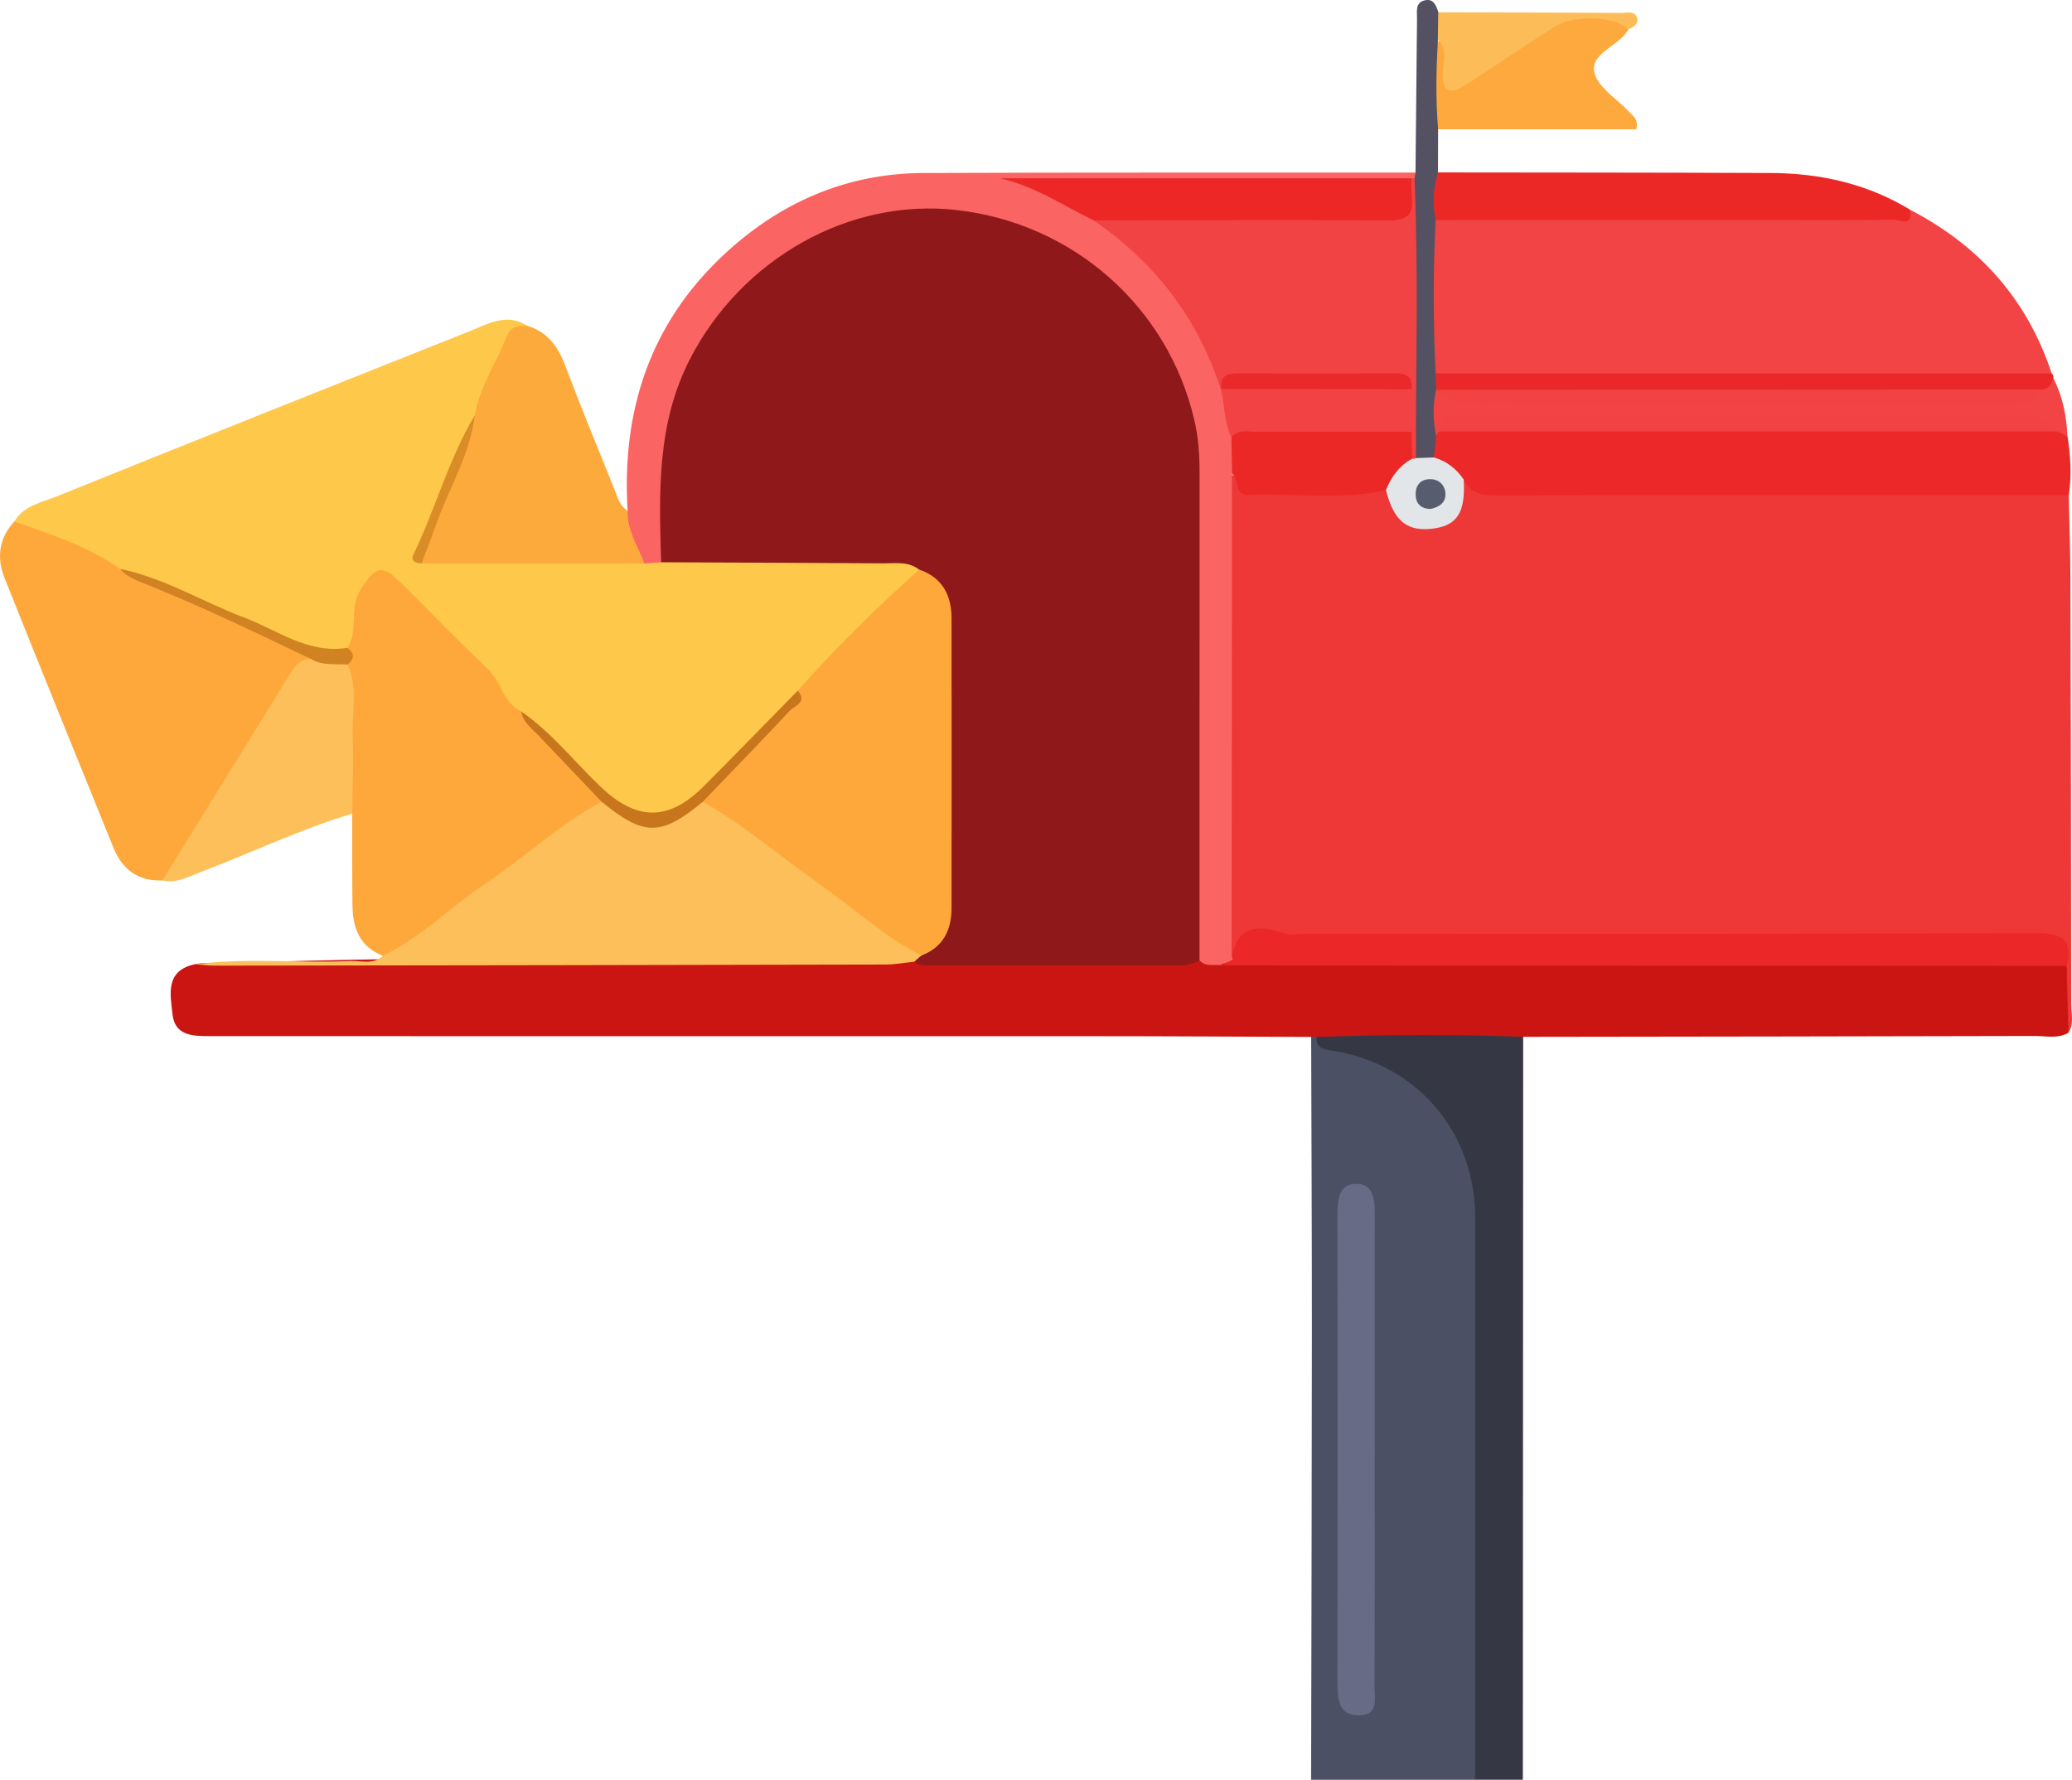 <svg width="149" height="128" viewBox="0 0 149 128" fill="none" xmlns="http://www.w3.org/2000/svg">
<g clip-path="url(#clip0_4411_3625)">
<path d="M94.283 128C94.302 117.201 94.337 106.402 94.34 95.606C94.34 88.596 94.306 81.585 94.287 74.579C94.409 74.324 94.592 74.27 94.835 74.415C95.216 74.772 95.681 74.898 96.191 75.012C102.845 76.534 106.642 81.235 106.657 88.056C106.684 100.464 106.668 112.876 106.657 125.284C106.657 126.224 106.779 127.201 106.086 128.004H94.283V128Z" fill="#4B5064"/>
<path d="M106.082 128C106.082 114.534 106.086 101.065 106.082 87.599C106.082 81.395 101.874 76.488 95.731 75.552C95.064 75.45 94.63 75.335 94.676 74.579C95.106 73.749 95.921 73.806 96.645 73.791C100.278 73.73 103.915 73.734 107.548 73.791C108.276 73.802 109.087 73.757 109.533 74.567C109.525 92.377 109.517 110.19 109.51 128H106.082Z" fill="#363744"/>
<path d="M148.764 35.612C148.806 37.506 148.874 39.4 148.882 41.295C148.916 51.611 148.939 61.927 148.943 72.243C148.943 72.916 149.164 73.631 148.745 74.274C147.66 72.753 148.307 71.022 148.151 69.386C148.09 68.18 147.374 67.766 146.262 67.773C145.565 67.777 144.872 67.762 144.175 67.762C128.358 67.762 112.538 67.762 96.721 67.762C96.024 67.762 95.327 67.754 94.634 67.762C92.501 67.781 90.193 66.956 88.483 69.025C87.87 68.268 87.965 67.359 87.965 66.488C87.95 56.586 87.954 46.681 87.965 36.78C87.965 35.962 87.931 35.133 88.289 34.364C88.357 34.258 88.483 34.079 88.514 34.098C91.48 35.775 94.71 34.794 97.814 35.015C98.309 35.049 98.812 34.95 99.311 35.015C99.951 35.151 100.156 35.715 100.43 36.198C101.017 37.225 101.946 37.438 103.013 37.324C104.022 37.213 104.528 36.582 104.806 35.646C104.962 35.121 104.852 34.265 105.865 34.44C106.981 35.037 108.188 34.992 109.392 34.992C121.423 34.992 133.454 34.988 145.485 34.999C146.608 34.999 147.785 34.805 148.768 35.612H148.764Z" fill="#EE3737"/>
<path d="M1.028 37.506C1.71 36.365 2.974 36.144 4.052 35.711C13.958 31.713 23.883 27.753 33.812 23.805C35.122 23.283 36.451 22.488 37.914 23.428C35.979 25.182 35.495 27.715 34.429 29.936C33.077 32.713 32.094 35.646 30.86 38.472C30.674 38.902 29.76 39.777 31.192 39.971C36.188 39.967 41.174 39.903 46.159 39.994C46.631 39.91 47.103 40.001 47.58 39.994C52.923 39.906 58.27 39.963 63.613 39.963C64.306 39.963 65 39.99 65.636 40.306C66.664 40.994 66.02 41.534 65.464 42.071C63.389 44.064 61.385 46.126 59.34 48.149C58.761 48.72 58.179 49.287 57.722 49.968C55.463 52.6 52.957 54.996 50.432 57.362C48.155 59.496 45.519 59.374 43.15 57.221C41.147 55.399 39.41 53.303 37.304 51.592C35.011 48.575 32.269 45.97 29.573 43.334C28.895 42.672 28.331 41.367 27.185 41.843C26.05 42.314 25.921 43.627 25.841 44.787C25.784 45.612 25.745 46.449 24.869 46.905C23.304 47.407 21.891 46.86 20.49 46.259C16.552 44.57 12.694 42.698 8.66 41.242C6.703 40.188 4.62 39.412 2.601 38.487C2.034 38.229 1.375 38.115 1.024 37.506H1.028Z" fill="#FEC84B"/>
<path d="M148.615 69.47C148.657 71.071 148.699 72.677 148.745 74.278C147.979 74.727 147.138 74.506 146.334 74.51C134.067 74.544 121.8 74.552 109.533 74.571C104.578 74.388 99.627 74.415 94.672 74.582C94.542 74.582 94.413 74.582 94.283 74.579C89.088 74.559 83.894 74.525 78.699 74.525C57.47 74.518 36.246 74.518 15.017 74.521C13.817 74.521 12.576 74.464 12.408 72.966C12.248 71.509 11.852 69.793 14.053 69.341C14.807 69.188 15.573 69.287 16.331 69.264C32.422 68.728 48.517 68.854 64.611 68.797C64.927 68.797 65.243 68.766 65.56 68.751C72.373 68.949 79.19 68.88 86.004 68.762C86.731 68.804 87.462 68.827 88.171 69.044C107.167 68.549 126.164 68.953 145.161 68.842C146.33 68.835 147.595 68.542 148.612 69.47H148.615Z" fill="#CB1513"/>
<path d="M137.315 15.063C142.293 17.635 145.774 21.496 147.534 26.848C146.879 27.509 146.029 27.418 145.214 27.418C131.877 27.426 118.539 27.422 105.202 27.418C104.448 27.418 103.675 27.475 103.008 26.992C102.643 26.6 102.502 26.11 102.494 25.6C102.456 22.69 102.433 19.78 102.509 16.87C102.521 16.49 102.666 16.128 102.887 15.809C103.812 15.048 104.928 15.234 105.983 15.234C115.611 15.219 125.239 15.227 134.863 15.223C135.682 15.223 136.512 15.348 137.312 15.067L137.315 15.063Z" fill="#F24345"/>
<path d="M24.992 46.593C25.807 45.319 25.075 43.744 25.925 42.413C27.01 40.713 27.452 40.545 28.88 41.96C30.944 44.003 32.955 46.103 35.069 48.096C36.04 49.013 36.173 50.542 37.476 51.166C38.957 52.934 40.713 54.441 42.278 56.126C42.712 56.594 43.478 56.887 43.333 57.746C38.687 61.562 33.702 64.928 28.926 68.576C28.511 68.892 28.046 69.105 27.532 68.743C25.879 68.104 25.365 66.758 25.346 65.141C25.319 62.935 25.331 60.729 25.327 58.522C24.736 57.689 24.82 56.731 24.809 55.787C24.782 53.33 24.858 50.877 24.729 48.423C24.702 47.799 24.847 47.194 24.992 46.593Z" fill="#FEA83C"/>
<path d="M1.028 37.506C3.656 38.438 6.322 39.275 8.63 40.914C13.056 42.736 17.405 44.733 21.788 46.654C22.089 46.784 22.364 46.905 22.436 47.263C19.035 51.717 16.358 56.639 13.383 61.368C12.915 62.109 12.545 62.931 11.677 63.323C9.944 63.395 8.802 62.543 8.169 60.995C5.538 54.521 2.91 48.043 0.32 41.553C-0.255 40.108 -0.076 38.704 1.028 37.51V37.506Z" fill="#FEA83C"/>
<path d="M27.528 68.743C30.262 67.439 32.372 65.24 34.859 63.581C37.708 61.68 40.218 59.291 43.257 57.659C43.371 57.583 43.516 57.526 43.596 57.598C45.938 59.648 48.223 59.218 50.481 57.453C50.874 57.347 51.251 57.419 51.559 57.648C56.465 61.254 61.511 64.677 66.165 68.622C66.226 68.949 66.127 69.158 65.757 69.166C65.068 69.238 64.379 69.367 63.686 69.371C47.58 69.409 31.473 69.432 15.371 69.451C14.933 69.451 14.491 69.382 14.053 69.348C17.755 68.876 21.472 69.284 25.178 69.12C25.966 69.086 26.827 69.401 27.528 68.755V68.743Z" fill="#FCBF59"/>
<path d="M87.786 69.413C87.264 69.356 86.689 69.546 86.262 69.075C85.508 68.207 85.763 67.146 85.76 66.165C85.741 55.525 85.756 44.882 85.745 34.242C85.737 26.81 81.075 19.948 74.075 17.026C67.167 14.143 59.245 15.748 53.844 21.043C49.91 24.9 48.174 29.613 47.979 35.03C47.915 36.833 48.436 38.701 47.541 40.439C47.142 40.466 46.742 40.496 46.338 40.523C45.161 39.511 44.434 38.355 45.134 36.745C44.693 29.602 46.707 23.337 52.001 18.365C56.027 14.588 60.829 12.462 66.412 12.443C78.2 12.397 89.991 12.42 101.778 12.412C101.976 12.598 101.972 12.781 101.767 12.96C101.584 13.089 101.386 13.177 101.169 13.234C92.493 13.477 83.814 13.317 75.138 13.306C74.551 13.306 73.934 13.226 73.534 13.063C75.275 13.279 76.871 14.284 78.493 15.216C83.193 18.403 86.735 22.458 88.182 28.095C88.647 29.225 88.635 30.458 88.959 31.622C89.058 32.474 89.26 33.345 88.593 34.083C88.586 45.742 88.574 57.404 88.567 69.063C88.368 69.326 87.999 69.2 87.778 69.409L87.786 69.413Z" fill="#FA6463"/>
<path d="M148.764 35.612C135.095 35.612 121.423 35.593 107.754 35.623C106.68 35.623 105.777 35.547 105.256 34.486C104.239 34.182 103.473 33.524 102.78 32.759C102.597 32.215 102.639 31.698 102.951 31.211C103.18 30.922 103.477 30.739 103.827 30.633C104.322 30.496 104.829 30.477 105.336 30.477C118.89 30.488 132.444 30.439 145.999 30.503C146.505 30.503 147.012 30.503 147.518 30.572C148.052 30.64 148.429 30.933 148.68 31.401C148.897 32.801 148.981 34.204 148.771 35.616L148.764 35.612Z" fill="#EC2828"/>
<path d="M45.138 36.745C45.093 38.145 45.87 39.286 46.342 40.523C40.998 40.523 35.655 40.523 30.316 40.523C29.958 39.446 30.639 38.609 31.013 37.727C32.113 35.132 33.164 32.519 34.139 29.875C34.497 27.787 35.731 26.053 36.474 24.116C36.718 23.481 37.319 23.424 37.914 23.428C39.353 23.865 40.115 24.892 40.633 26.262C41.76 29.252 42.983 32.203 44.175 35.17C44.407 35.745 44.556 36.38 45.138 36.745Z" fill="#FDAA3C"/>
<path d="M137.315 15.063C137.635 16.387 136.569 15.794 136.15 15.801C133.042 15.854 129.935 15.828 126.827 15.828C118.962 15.828 111.094 15.828 103.229 15.832C102.049 14.626 102.384 13.496 103.404 12.401C111.387 12.412 119.366 12.408 127.349 12.443C130.887 12.458 134.25 13.207 137.315 15.056V15.063Z" fill="#EC2827"/>
<path d="M11.677 63.323C14.678 58.469 17.683 53.619 20.676 48.762C21.08 48.108 21.438 47.434 22.329 47.381C23.285 47.099 24.192 47.111 24.999 47.796C25.772 49.492 25.288 51.284 25.361 53.03C25.437 54.855 25.346 56.693 25.326 58.522C21.579 59.645 18.052 61.349 14.404 62.73C13.528 63.06 12.682 63.559 11.681 63.323H11.677Z" fill="#FDBF59"/>
<path d="M117.107 2.1C116.471 3.324 114.369 3.766 114.647 5.177C114.864 6.276 116.319 7.128 117.21 8.102C117.446 8.365 117.835 8.562 117.671 9.297H103.412C102.414 7.326 102.822 5.287 103.096 3.256C104.311 2.214 104.117 3.549 104.227 4.009C104.703 5.972 104.673 5.983 106.352 4.899C107.304 4.283 108.333 3.743 109.17 2.994C111.25 1.137 113.718 1.038 116.277 1.206C116.814 1.24 117.587 1.107 117.107 2.103V2.1Z" fill="#FDA93D"/>
<path d="M103.229 26.855C117.999 26.855 132.768 26.855 147.538 26.855C147.648 26.939 147.682 27.045 147.648 27.175C147.934 28.046 147.374 28.297 146.7 28.468C137.312 28.696 127.924 28.54 118.536 28.559C113.589 28.567 108.641 28.708 103.694 28.449C103.443 28.392 103.218 28.285 103.02 28.126C102.746 27.646 102.624 27.19 103.233 26.855H103.229Z" fill="#EA282A"/>
<path d="M103.229 26.855C103.245 27.243 103.256 27.627 103.271 28.015C103.812 29.122 103.523 30.229 103.271 31.34C103.218 31.861 103.168 32.379 103.115 32.9C102.662 33.291 102.205 33.28 101.748 32.9C100.967 30.884 101.458 28.784 101.367 26.726C101.18 22.629 101.264 18.529 101.367 14.432C101.382 13.861 101.413 13.294 101.725 12.789C101.748 12.663 101.767 12.537 101.79 12.416C101.824 8.711 101.858 5.002 101.9 1.297C101.904 0.814 101.767 0.209 102.422 0.034C103.089 -0.145 103.268 0.392 103.435 0.882C103.865 1.548 104.041 2.214 103.405 2.864C103.275 5.01 103.237 7.151 103.416 9.297C103.416 10.335 103.412 11.37 103.408 12.408C103.054 13.538 103.009 14.679 103.233 15.839C103.054 19.51 103.058 23.184 103.233 26.855H103.229Z" fill="#545163"/>
<path d="M103.268 31.336C103.039 30.229 103.035 29.122 103.268 28.012L103.435 28.035C104.89 28.567 106.421 28.552 107.925 28.556C119.781 28.586 131.637 28.575 143.493 28.567C144.628 28.567 145.774 28.594 146.814 28.008C147.362 27.993 147.541 27.62 147.644 27.167C148.33 28.495 148.612 29.917 148.672 31.397C148.433 31.275 148.196 31.154 147.956 31.036C146.707 30.48 145.367 30.48 144.049 30.48C131.363 30.458 118.673 30.465 105.987 30.469C105.099 30.469 104.197 30.404 103.454 31.04C103.42 31.157 103.355 31.256 103.271 31.34L103.268 31.336Z" fill="#F24345"/>
<path d="M103.397 2.864C103.408 2.206 103.42 1.544 103.427 0.883C107.815 0.894 112.206 0.905 116.593 0.928C117.001 0.928 117.572 0.749 117.732 1.297C117.843 1.681 117.492 1.967 117.104 2.1C116.121 1.145 113.185 1.027 111.768 1.936C109.696 3.264 107.647 4.637 105.591 5.987C104.399 6.767 103.629 6.851 103.77 5.017C103.827 4.302 104.06 3.484 103.397 2.864Z" fill="#FCBD58"/>
<path d="M98.853 104.306C98.853 109.939 98.865 115.569 98.842 121.202C98.838 122.081 99.2 123.355 97.737 123.374C96.26 123.393 96.18 122.218 96.18 121.069C96.187 109.806 96.191 98.543 96.18 87.276C96.18 86.253 96.298 85.165 97.497 85.142C98.705 85.115 98.865 86.192 98.865 87.223C98.853 92.917 98.857 98.615 98.861 104.31L98.853 104.306Z" fill="#676B85"/>
<path d="M87.786 69.413C88.049 69.299 88.312 69.181 88.575 69.067C88.879 66.606 90.345 66.454 92.318 67.119C92.832 67.294 93.449 67.161 94.021 67.161C111.505 67.161 128.99 67.188 146.475 67.123C148.337 67.115 149.073 67.614 148.619 69.47C128.975 69.463 109.331 69.455 89.687 69.443C89.054 69.443 88.418 69.424 87.786 69.413Z" fill="#EB2727"/>
<path d="M88.601 34.087C88.586 33.2 88.567 32.314 88.551 31.431C88.547 30.731 89.115 30.579 89.58 30.568C93.468 30.465 97.364 30.146 101.245 30.747C101.969 31.215 101.603 31.953 101.698 32.576C101.565 33.881 100.674 34.611 99.665 35.254C96.378 36 93.045 35.448 89.736 35.585C88.704 35.627 89.176 34.444 88.601 34.09V34.087Z" fill="#EC2827"/>
<path d="M99.665 35.25C100.049 34.288 100.628 33.489 101.561 32.983C101.645 32.972 101.733 32.957 101.816 32.945C102.247 32.93 102.681 32.915 103.111 32.9C104.025 33.162 104.726 33.706 105.255 34.49C105.393 36.806 104.817 37.761 103.142 38.004C101.215 38.286 100.232 37.502 99.668 35.254L99.665 35.25Z" fill="#E3E6E8"/>
<path d="M47.545 40.439C47.393 35.444 47.218 30.48 49.625 25.809C53.346 18.601 61.069 14.223 68.812 15.109C77.202 16.068 83.985 22.085 85.882 30.195C86.175 31.443 86.262 32.687 86.262 33.95C86.262 45.658 86.262 57.366 86.258 69.074C85.748 69.356 85.204 69.44 84.621 69.44C78.687 69.428 72.757 69.432 66.824 69.432C66.443 69.432 66.062 69.443 65.757 69.158C65.921 69.014 66.085 68.869 66.249 68.725C67.825 66.838 67.882 64.609 67.848 62.296C67.776 57.172 67.768 52.048 67.848 46.925C67.882 44.711 67.745 42.638 66.089 40.964C65.323 40.363 64.417 40.519 63.548 40.515C58.209 40.481 52.873 40.462 47.534 40.439H47.545Z" fill="#8E181A"/>
<path d="M66.097 40.964C67.772 41.538 68.424 42.809 68.427 44.471C68.439 51.417 68.435 58.363 68.427 65.312C68.427 66.891 67.826 68.127 66.257 68.725C63.568 67.363 61.374 65.297 58.933 63.585C56.13 61.619 53.532 59.363 50.543 57.667C50.284 56.849 51.045 56.605 51.434 56.202C53.083 54.494 54.801 52.847 56.454 51.135C56.846 50.732 57.581 50.481 57.368 49.675C60.102 46.594 63.031 43.706 66.104 40.964H66.097Z" fill="#FEA83C"/>
<path d="M57.364 49.675C58.102 50.511 57.128 50.763 56.789 51.124C54.736 53.33 52.626 55.491 50.539 57.666C47.523 60.158 46.308 60.154 43.261 57.659C41.764 56.088 40.26 54.521 38.767 52.946C38.26 52.41 37.617 51.972 37.48 51.166C39.669 52.683 41.303 54.791 43.215 56.605C45.79 59.051 48.079 59.081 50.607 56.548C52.877 54.273 55.113 51.968 57.367 49.675H57.364Z" fill="#C8761D"/>
<path d="M24.999 47.795C24.096 47.738 23.163 47.891 22.333 47.381C18.441 45.525 14.564 43.645 10.557 42.04C9.875 41.766 9.137 41.523 8.634 40.914C11.803 41.565 14.552 43.28 17.53 44.403C19.96 45.319 22.154 47.054 24.991 46.593C25.498 46.989 25.509 47.389 24.999 47.792V47.795Z" fill="#D18222"/>
<path d="M34.14 29.875C33.804 32.706 32.281 35.113 31.359 37.738C31.028 38.674 30.666 39.598 30.316 40.526C29.897 40.496 29.489 40.378 29.741 39.857C31.321 36.578 32.262 33.021 34.14 29.875Z" fill="#DA8D26"/>
<path d="M101.817 32.945L101.695 33.006L101.561 32.983C101.539 32.34 101.52 31.698 101.497 31.055C100.815 30.206 100.99 29.187 100.925 28.217C100.857 27.707 100.59 27.437 100.049 27.433C96.329 27.403 92.612 27.38 88.891 27.452C88.555 27.46 88.316 27.677 88.079 27.894C87.984 27.936 87.889 27.977 87.794 28.019C86.16 22.907 83.064 18.89 78.653 15.858C79.415 15.09 80.405 15.253 81.331 15.25C86.685 15.227 92.04 15.162 97.391 15.276C99.402 15.318 100.998 15.109 101.501 12.83C101.573 12.815 101.649 12.804 101.721 12.796C101.996 19.514 101.817 26.231 101.817 32.949V32.945Z" fill="#F14344"/>
<path d="M101.5 12.823C101.508 13.264 101.47 13.709 101.527 14.143C101.702 15.474 101.142 15.866 99.821 15.854C92.764 15.805 85.71 15.843 78.653 15.851C76.456 14.786 74.403 13.382 71.916 12.823H101.5Z" fill="#ED2726"/>
<path d="M101.5 27.996C101.5 29.016 101.5 30.035 101.5 31.055C97.776 31.055 94.055 31.039 90.33 31.055C89.725 31.055 89.05 30.861 88.555 31.431C88.003 30.358 88.091 29.145 87.797 28.015L87.835 27.977C88.388 27.456 89.081 27.437 89.778 27.437C93.042 27.433 96.306 27.433 99.569 27.437C100.27 27.437 100.956 27.483 101.504 28L101.5 27.996Z" fill="#F24243"/>
<path d="M103.45 31.036C103.637 29.921 104.528 29.91 105.343 29.91C118.402 29.895 131.458 29.872 144.517 29.948C145.671 29.955 147.08 29.845 147.956 31.036C133.122 31.036 118.288 31.036 103.45 31.036Z" fill="#F24243"/>
<path d="M146.814 28.012C146.231 29.195 145.039 29.103 144.072 29.107C131.805 29.157 119.534 29.183 107.266 29.073C106.025 29.062 104.46 29.271 103.435 28.035C117.896 28.027 132.357 28.019 146.814 28.012Z" fill="#F24243"/>
<path d="M102.868 36.608C102.186 36.589 101.805 36.228 101.801 35.562C101.794 34.912 102.137 34.471 102.822 34.463C103.485 34.455 103.908 34.885 103.942 35.501C103.98 36.167 103.477 36.475 102.868 36.608Z" fill="#575D6E"/>
<path d="M101.5 27.997C96.945 27.989 92.39 27.981 87.835 27.974C87.71 26.981 88.3 26.844 89.103 26.848C92.817 26.867 96.53 26.867 100.243 26.848C101.07 26.844 101.611 27.03 101.5 27.997Z" fill="#EA292A"/>
</g>
<defs>
<clipPath id="clip0_4411_3625">
<rect width="149" height="128" fill="white"/>
</clipPath>
</defs>
</svg>
